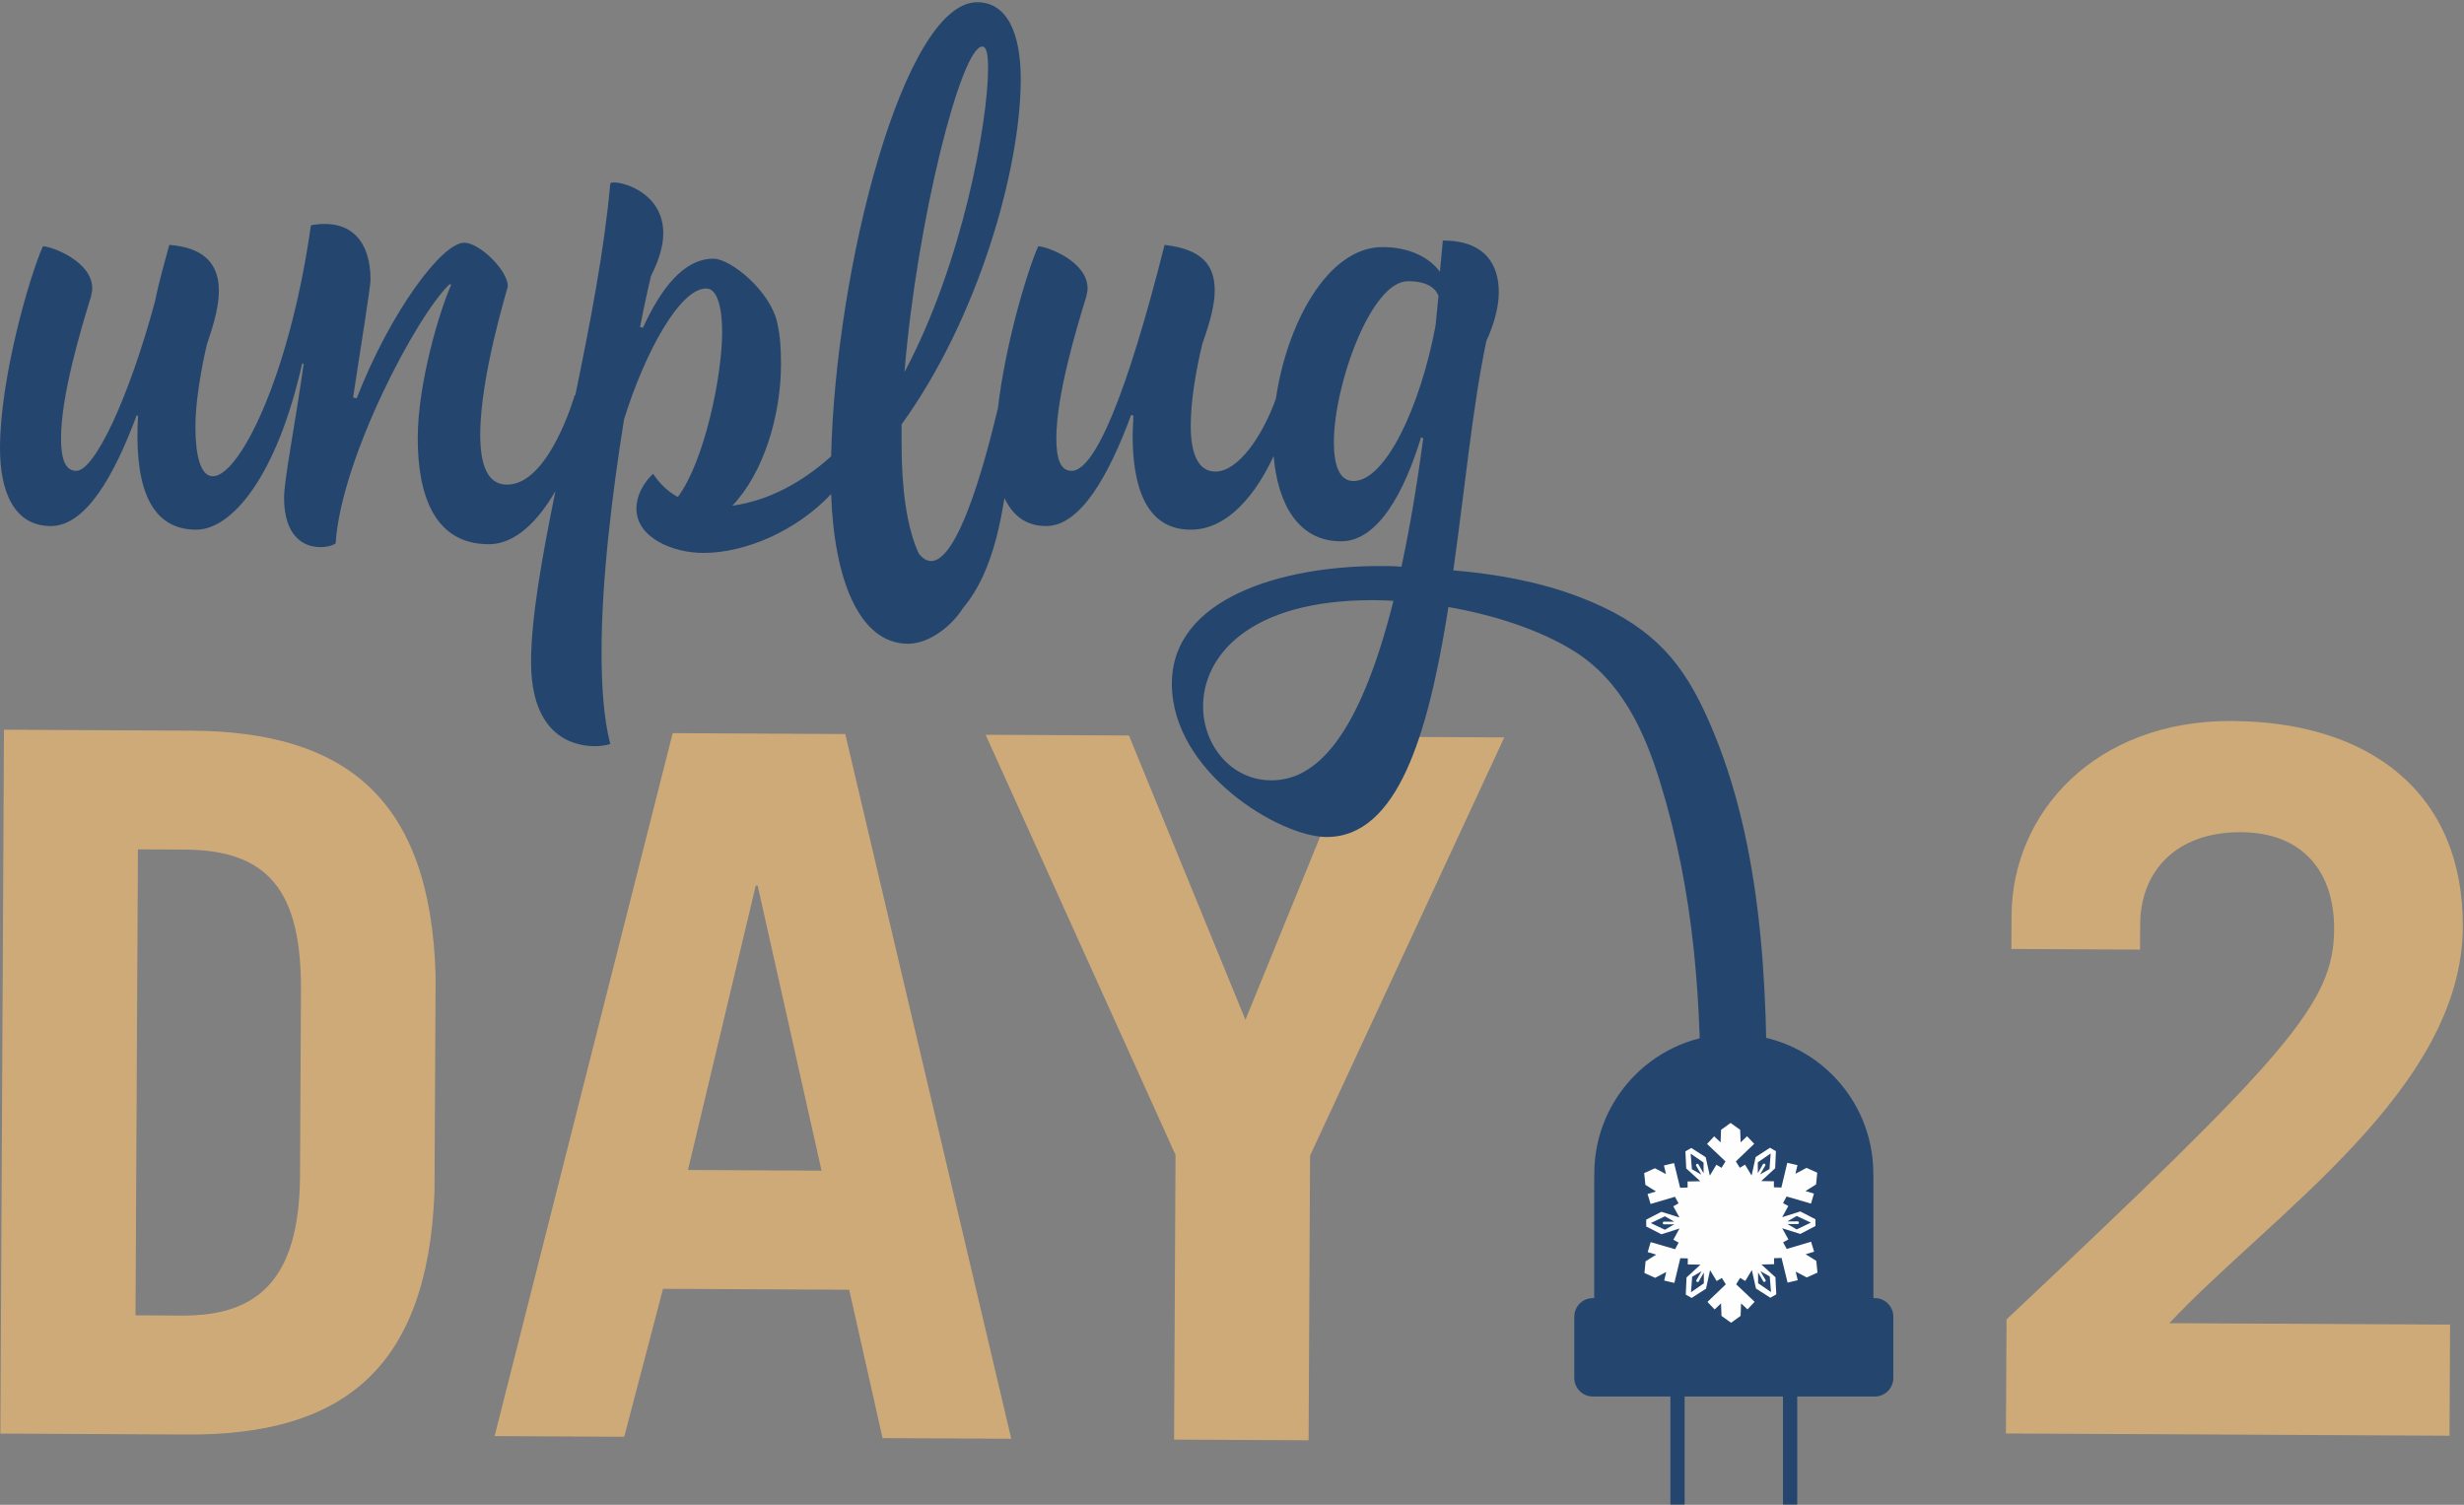 <?xml version="1.0" encoding="UTF-8"?>
<svg width="280px" height="171px" viewBox="0 0 280 171" version="1.1" xmlns="http://www.w3.org/2000/svg" xmlns:xlink="http://www.w3.org/1999/xlink">
    <rect x="0" y="0" width="280" height="171" fill="#808080" stroke="none"/>
    <!-- Generator: Sketch 52.4 (67378) - http://www.bohemiancoding.com/sketch -->
    <title>day 2</title>
    <desc>Created with Sketch.</desc>
    <g id="Mobile" stroke="none" stroke-width="1" fill="none" fill-rule="evenodd">
        <g id="Holiday-LP---Slide-3" transform="translate(-30, -16)">
            <g id="day-2" transform="translate(30, 15)">
                <path d="M0.452,83.923 L21.722,84.032 C39.225,84.122 48.936,91.705 49.5,111.871 L49.373,136.465 C48.603,156.623 38.815,164.106 21.312,164.016 L0.042,163.906 L0.452,83.923 Z M15.4,150.471 L20.717,150.498 C29.136,150.542 34.031,146.578 34.093,134.613 L34.201,113.566 C34.26,102.266 30.516,97.592 20.987,97.545 L15.672,97.517 L15.4,150.471 Z" id="Fill-1" fill="#CEAA79"></path>
                <path d="M56.204,164.195 L76.443,84.313 L96.049,84.414 L114.915,164.496 L100.293,164.421 L96.501,147.563 L75.343,147.454 L70.934,164.27 L56.204,164.195 Z M78.179,133.953 L93.358,134.032 L86.1,101.646 L85.879,101.644 L78.179,133.953 Z" id="Fill-3" fill="#CEAA79"></path>
                <polygon id="Fill-4" fill="#CEAA79" points="141.527 116.886 154.655 84.714 170.94 84.798 148.871 132.321 148.705 164.669 133.417 164.591 133.583 132.242 112.003 84.496 128.288 84.58"></polygon>
                <g id="Group-11" transform="translate(0, 0.227)">
                    <path d="M227.948,163.668 L228.015,150.708 C260.075,120.517 265.201,114.783 265.243,106.363 C265.276,99.937 261.756,95.377 254.665,95.34 C247.243,95.303 243.231,99.824 243.201,105.805 L243.186,108.686 L228.564,108.611 L228.583,104.844 C228.641,93.101 238.113,82.626 253.621,82.706 C269.241,82.786 279.947,90.817 279.868,106.105 C279.775,124.606 258.098,138.786 246.514,151.134 L278.419,151.298 L278.354,163.926 L227.948,163.668 Z" id="Fill-5" fill="#CEAA79"></path>
                    <path d="M213.052,148.288 L212.888,148.288 L212.888,134.329 L212.873,134.329 C212.874,134.264 212.878,134.2 212.878,134.136 C212.878,125.379 205.78,118.281 197.023,118.281 C188.268,118.281 181.17,125.379 181.17,134.136 C181.17,134.2 181.174,134.264 181.175,134.329 L181.159,134.329 L181.159,148.288 L180.996,148.288 C179.841,148.288 178.897,149.232 178.897,150.387 L178.897,157.369 C178.897,158.524 179.841,159.468 180.996,159.468 L189.819,159.468 L189.819,171.746 L191.435,171.746 L191.435,159.468 L202.613,159.468 L202.613,171.746 L204.229,171.746 L204.229,159.468 L213.052,159.468 C214.207,159.468 215.151,158.524 215.151,157.369 L215.151,150.387 C215.151,149.232 214.207,148.288 213.052,148.288" id="Fill-7" fill="#24466E"></path>
                    <path d="M193.59,81.405 C190.764,75.423 187.145,71.529 179.415,68.589 C174.916,66.878 170.061,66.004 165.149,65.585 C166.451,56.413 167.359,46.781 168.912,39.5 C169.574,38.096 170.318,35.95 170.318,33.969 C170.318,30.914 168.831,28.106 163.959,28.106 L163.628,31.656 C162.474,30.088 160.245,28.851 157.107,28.851 C150.849,28.851 146.222,37.592 144.983,46.102 C143.44,50.371 140.695,54.36 138.12,54.36 C136.055,54.36 135.311,52.132 135.311,49.159 C135.311,46.352 135.891,42.885 136.634,39.83 C137.459,37.519 138.037,35.455 138.037,33.804 C138.037,30.914 136.634,29.097 132.339,28.602 C128.047,45.609 124.415,54.278 121.772,54.278 C120.451,54.278 120.04,52.792 120.04,50.563 C120.04,45.774 122.269,38.261 123.423,34.546 C123.506,34.216 123.589,33.804 123.589,33.555 C123.589,30.418 118.883,28.768 118.057,28.768 L117.974,28.768 C116.683,31.69 114.22,39.984 113.389,47.249 C113.378,47.29 113.359,47.315 113.349,47.358 C112.3,51.727 108.217,68.436 104.406,63.681 C103.019,60.651 102.454,56.257 102.454,51.223 L102.454,48.994 C111.123,37.023 115.993,20.016 115.993,9.778 C115.993,4.495 114.426,1.028 111.04,1.028 C102.702,1.028 94.941,31.244 94.446,52.627 C91.144,55.599 87.345,57.663 83.218,58.242 C86.767,54.525 88.751,48.003 88.751,42.141 C88.751,40.49 88.668,39.005 88.337,37.519 C87.594,33.886 83.053,30.171 81.072,30.171 C77.603,30.171 75.045,33.721 73.063,38.013 L72.733,37.931 C73.394,34.464 73.972,32.235 73.972,32.153 C74.962,30.171 75.374,28.602 75.374,27.281 C75.374,22.905 71.165,21.502 69.762,21.502 C69.514,21.502 69.348,21.585 69.348,21.667 C68.675,29.173 67.053,37.566 65.371,45.703 C65.344,45.702 65.332,45.692 65.303,45.692 C65.303,45.692 62.415,55.846 57.624,55.846 C55.315,55.846 54.572,53.452 54.572,50.15 C54.572,43.463 57.708,33.473 57.708,33.308 C57.708,31.492 54.489,28.354 52.755,28.354 C50.195,28.354 44.334,36.281 40.536,46.023 C40.371,46.023 40.207,45.939 40.124,45.939 C41.114,39.417 42.105,33.39 42.105,32.565 C42.105,28.189 39.876,25.547 35.335,26.373 C31.949,50.315 22.207,62.947 22.207,49.242 C22.207,45.197 23.53,39.83 23.53,39.83 C24.932,35.784 26.996,29.18 19.236,28.602 C18.741,30.418 18.08,32.729 17.586,35.124 C14.611,46.105 10.733,54.278 8.668,54.278 C7.348,54.278 6.935,52.792 6.935,50.563 C6.935,45.774 9.164,38.261 10.319,34.546 C10.402,34.216 10.484,33.804 10.484,33.555 C10.484,30.418 5.778,28.768 4.953,28.768 L4.869,28.768 C3.301,32.317 0,43.792 0,51.719 C0,56.589 1.569,60.553 5.778,60.553 C9.742,60.553 12.963,54.856 15.52,48.003 L15.686,48.003 C15.275,55.104 16.595,60.965 22.29,60.965 C26.336,60.965 31.455,54.938 34.343,42.06 L34.509,42.141 C33.517,49.076 32.28,55.351 32.28,57.333 C32.28,61.544 34.343,62.947 36.409,62.947 C36.986,62.947 37.564,62.864 38.142,62.534 C38.721,52.958 47.389,36.528 51.104,33.06 L51.269,33.143 C50.031,35.867 47.471,44.206 47.471,50.563 C47.471,56.919 49.289,62.617 55.561,62.617 C58.615,62.617 61.221,59.869 63.115,56.582 C61.566,64.206 60.349,71.065 60.349,75.992 C60.349,84.247 64.972,85.568 67.615,85.568 C68.605,85.568 69.348,85.32 69.348,85.32 C68.605,82.43 68.358,78.797 68.358,74.836 C68.358,66.58 69.597,56.672 70.917,48.417 C73.311,40.739 77.275,33.555 80.246,33.555 C81.483,33.555 82.061,35.62 82.061,38.51 C82.061,43.627 79.998,53.287 77.027,57.25 C75.954,56.672 74.962,55.763 74.22,54.607 C74.22,54.607 72.319,56.26 72.319,58.571 C72.319,61.873 76.449,63.607 79.915,63.607 C84.787,63.607 90.566,61.047 94.446,56.919 C94.777,66.497 97.584,73.927 103.197,73.927 C105.578,73.927 108.143,71.93 109.424,69.884 C110.302,68.839 111.064,67.62 111.694,66.255 C112.979,63.474 113.635,60.447 114.147,57.37 C115.039,59.3 116.54,60.553 118.883,60.553 C122.763,60.553 125.983,54.856 128.542,47.921 L128.79,48.003 C128.79,48.747 128.707,49.49 128.707,50.232 C128.707,56.177 130.276,60.965 135.311,60.965 C139.618,60.965 142.806,56.752 144.732,52.599 C145.194,58.001 147.497,62.286 152.401,62.286 C156.694,62.286 159.667,56.424 161.482,50.481 L161.73,50.563 C160.987,56.177 160.162,60.965 159.253,65.175 C158.427,65.093 157.521,65.093 156.777,65.093 C145.714,65.093 133.165,68.726 133.165,78.468 C133.165,88.539 145.466,95.888 150.749,95.888 C158.858,95.888 162.252,84.187 164.481,70.462 L164.585,69.756 C169.74,70.654 174.923,72.312 178.845,74.749 C184.333,78.162 186.919,84.068 188.609,89.523 C192.562,102.293 193.381,114.746 193.229,127.917 C193.203,130.167 200.708,130.206 200.734,127.917 C200.909,112.758 200.298,95.608 193.59,81.405 M111.618,6.063 C112.114,6.063 112.279,6.971 112.279,8.539 C112.279,14.567 109.389,30.666 102.785,43.05 C104.188,25.877 109.224,6.063 111.618,6.063 M153.804,55.434 C152.237,55.434 151.575,53.7 151.575,51.058 C151.575,44.536 155.786,32.729 159.997,32.729 C162.225,32.729 163.133,33.555 163.464,34.381 L163.133,37.766 C161.399,47.013 157.438,55.434 153.804,55.434 M158.344,69.055 C154.383,84.825 149.428,89.448 144.475,89.448 C139.935,89.448 136.714,85.485 136.714,81.026 C136.714,75.413 141.833,68.973 155.952,68.973 L155.957,68.973 C156.513,68.975 157.079,68.99 157.655,69.014 C157.883,69.027 158.106,69.032 158.344,69.055" id="Fill-9" fill="#24466E"></path>
                </g>
                <path d="M201.108,146.056 L201.252,147.825 L199.786,146.821 L199.784,145.595 L200.403,146.664 L200.576,146.663 L200.664,146.512 L200.043,145.446 L201.108,146.056 Z M199.751,133.087 L201.213,132.077 L201.078,133.845 L200.015,134.461 L200.63,133.391 L200.542,133.24 L200.368,133.24 L199.755,134.315 L199.751,133.087 Z M193.621,146.835 L192.158,147.849 L192.295,146.08 L193.358,145.463 L192.742,146.533 L192.829,146.683 L193.003,146.683 L193.617,145.61 L193.621,146.835 Z M192.263,133.867 L192.119,132.1 L193.586,133.104 L193.59,134.33 L192.969,133.259 L192.795,133.259 L192.708,133.411 L193.33,134.479 L192.263,133.867 Z M189.024,140.13 L190.258,140.129 L189.196,140.745 L187.592,139.986 L189.196,139.216 L190.259,139.828 L189.023,139.831 L188.936,139.981 L189.024,140.13 Z M204.347,139.793 L203.112,139.797 L204.175,139.18 L205.779,139.937 L204.174,140.707 L203.112,140.096 L204.348,140.093 L204.436,139.942 L204.347,139.793 Z M205.187,143.53 L206.149,143.239 L205.804,142.107 L203.036,142.927 L202.628,142.177 L203.226,141.841 L202.526,140.578 L204.579,141.22 L206.304,140.323 L206.303,140.037 L206.301,139.551 L204.573,138.665 L202.523,139.318 L203.215,138.049 L202.618,137.717 L203.021,136.965 L205.794,137.772 L206.132,136.636 L205.169,136.352 L206.373,135.593 L206.505,134.261 L205.282,133.714 L204.026,134.384 L204.256,133.406 L203.102,133.139 L202.429,135.946 L201.577,135.923 L201.584,135.239 L200.139,135.212 L201.721,133.757 L201.809,131.815 L201.559,131.671 L201.139,131.428 L199.506,132.483 L199.047,134.585 L198.296,133.349 L197.707,133.702 L197.257,132.977 L199.343,130.979 L198.529,130.119 L197.802,130.811 L197.746,129.388 L196.657,128.608 L195.573,129.393 L195.524,130.816 L194.793,130.128 L193.983,130.993 L196.079,132.98 L195.634,133.707 L195.044,133.358 L194.299,134.597 L193.829,132.498 L192.191,131.451 L191.942,131.596 L191.941,131.596 L191.523,131.838 L191.619,133.779 L193.209,135.23 L191.766,135.262 L191.776,135.947 L190.923,135.974 L190.235,133.168 L189.084,133.443 L189.317,134.42 L188.06,133.757 L186.84,134.308 L186.978,135.641 L188.184,136.394 L187.223,136.684 L187.569,137.816 L190.337,136.996 L190.743,137.746 L190.147,138.083 L190.846,139.347 L188.793,138.705 L187.068,139.599 L187.07,139.886 L187.068,139.887 L187.07,140.372 L188.8,141.26 L190.848,140.605 L190.156,141.874 L190.754,142.206 L190.352,142.958 L187.577,142.152 L187.239,143.287 L188.203,143.571 L186.999,144.33 L186.868,145.662 L188.09,146.209 L189.345,145.54 L189.116,146.519 L190.269,146.787 L190.943,143.978 L191.796,144 L191.79,144.685 L193.234,144.712 L191.65,146.168 L191.564,148.11 L191.812,148.252 L192.233,148.494 L193.866,147.44 L194.326,145.339 L195.077,146.573 L195.665,146.222 L196.115,146.947 L194.03,148.944 L194.842,149.804 L195.57,149.114 L195.626,150.535 L196.714,151.315 L197.798,150.53 L197.846,149.107 L198.579,149.794 L199.388,148.931 L197.292,146.944 L197.738,146.217 L198.327,146.565 L199.074,145.328 L199.543,147.425 L201.18,148.472 L201.427,148.329 L201.85,148.084 L201.752,146.144 L200.163,144.695 L201.605,144.661 L201.597,143.978 L202.449,143.949 L203.136,146.753 L204.289,146.48 L204.054,145.503 L205.312,146.166 L206.532,145.615 L206.396,144.282 L205.187,143.53 Z" id="Fill-12" fill="#FEFEFE"></path>
            </g>
        </g>
    </g>
</svg>
